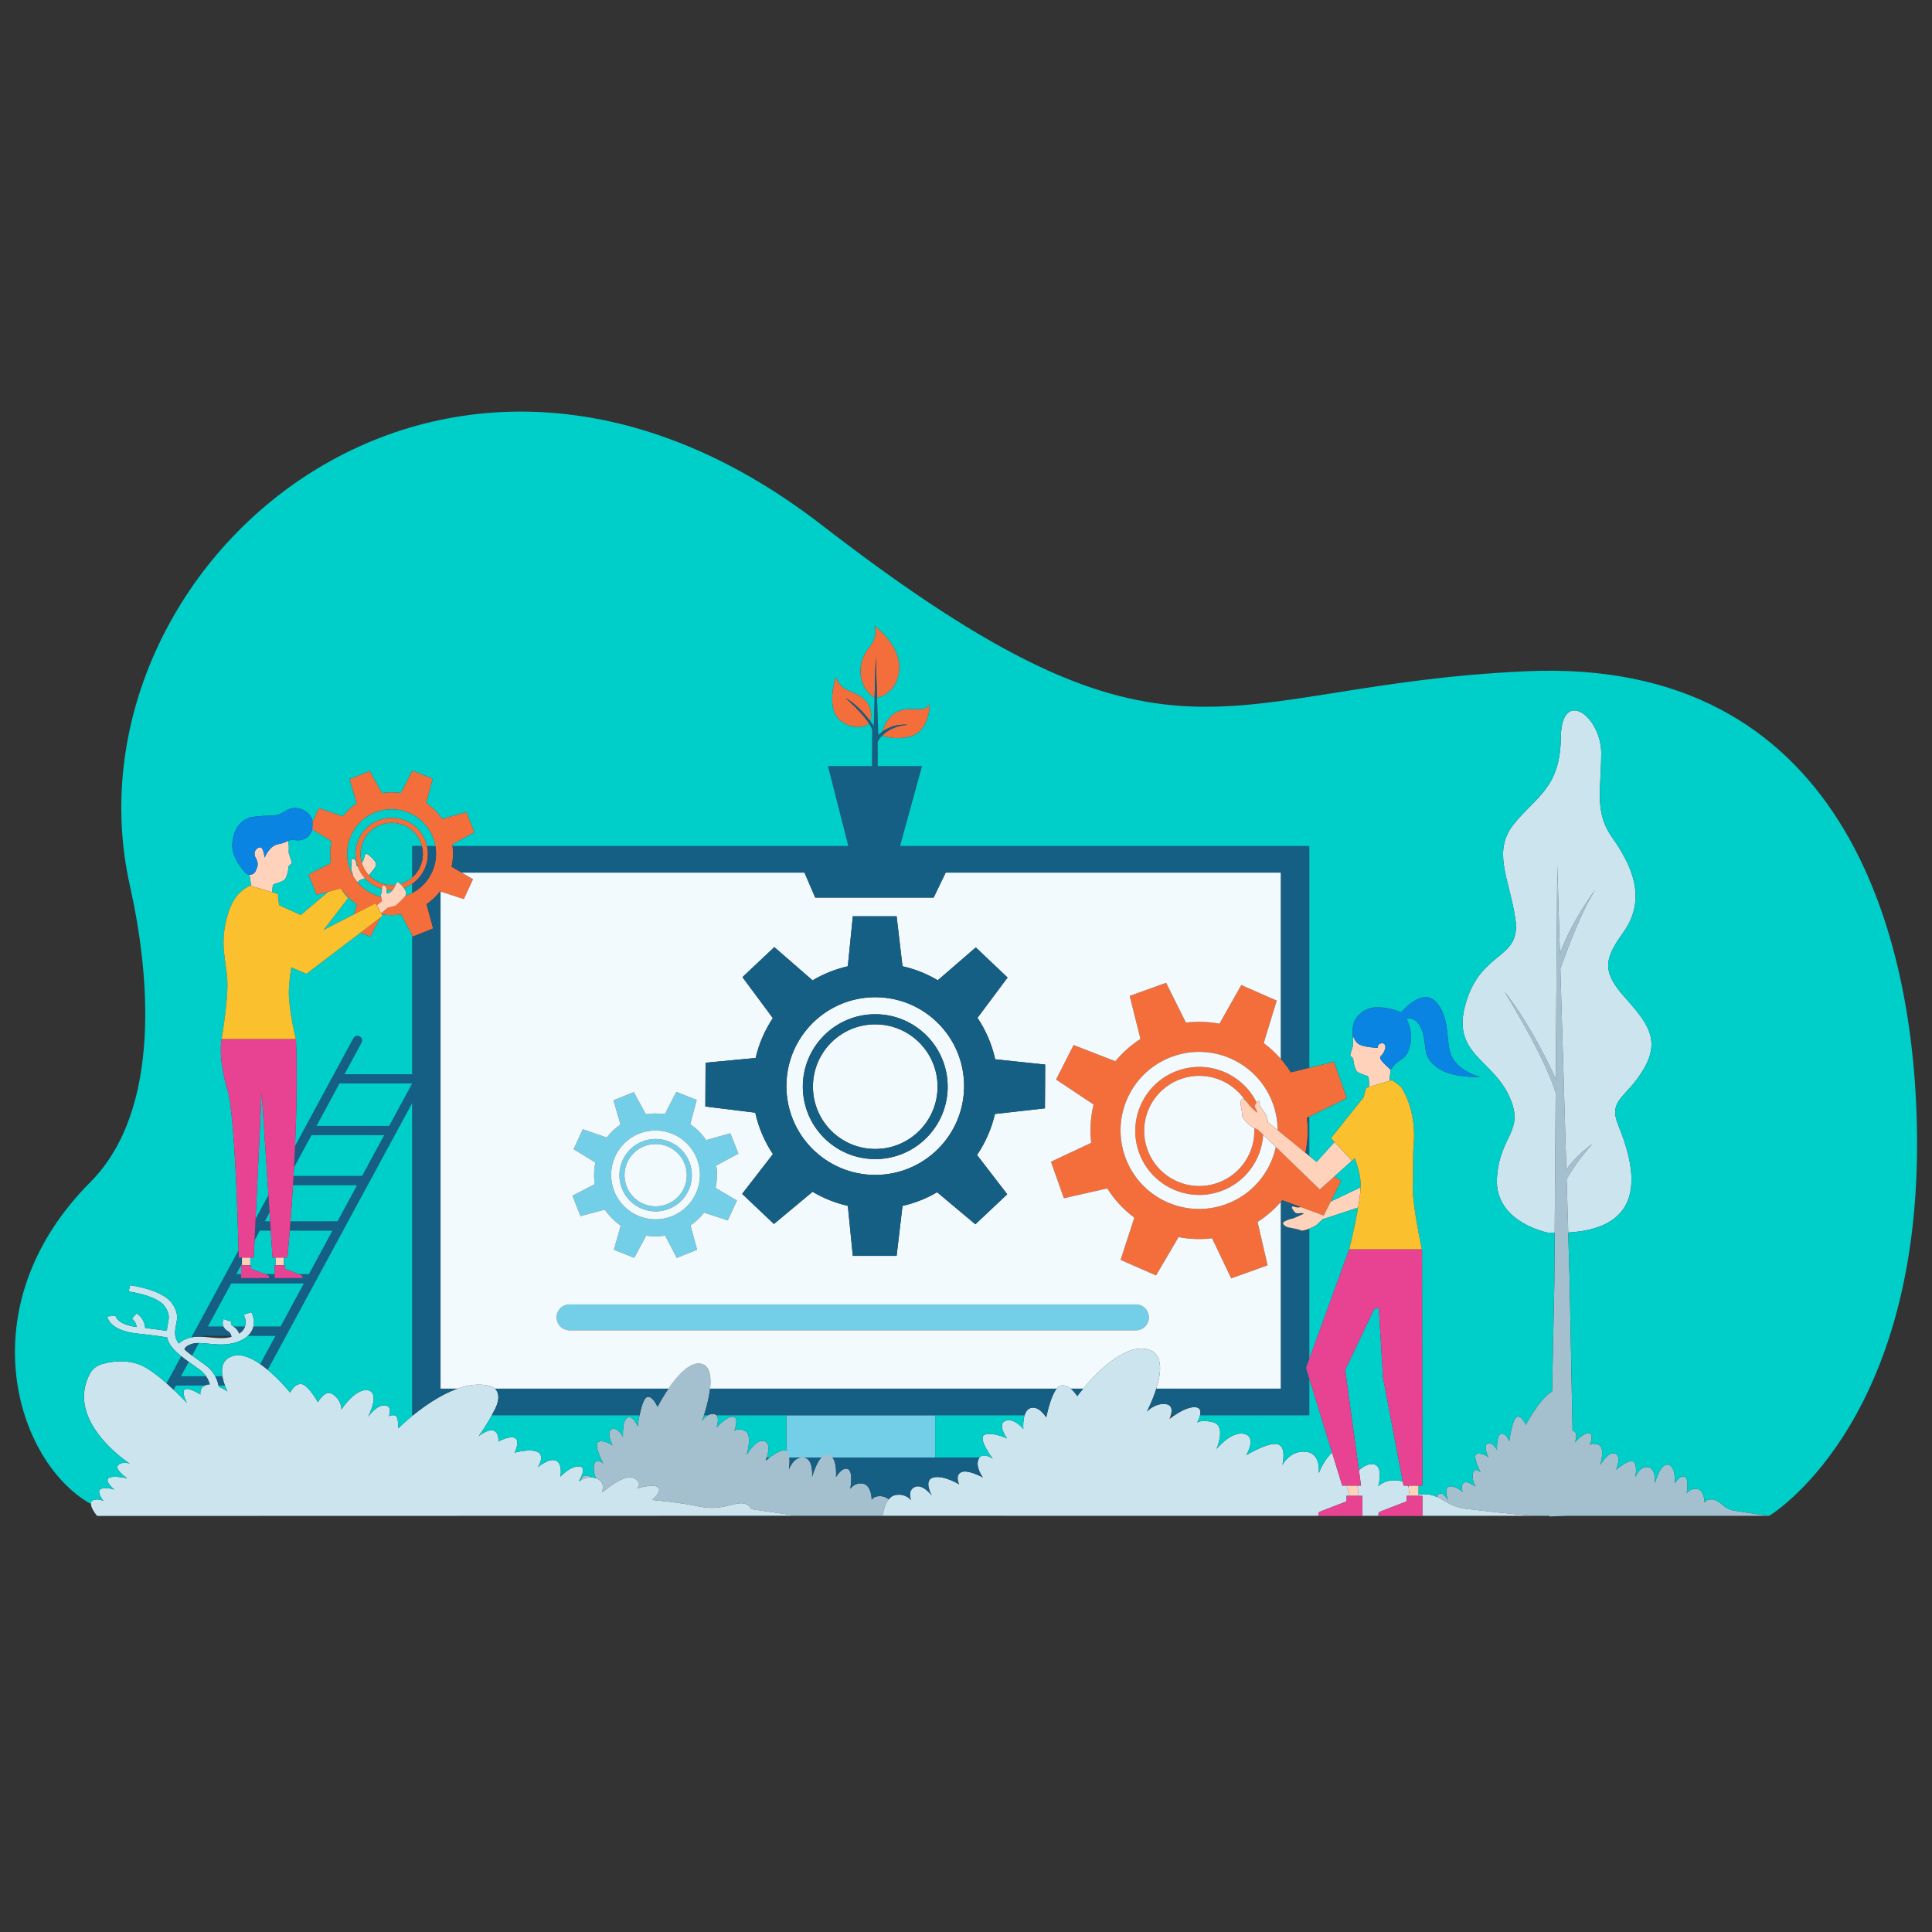 <?xml version="1.0" standalone="no"?>
<svg version="1.1" id="Layer_1" xmlns="http://www.w3.org/2000/svg" xmlns:xlink="http://www.w3.org/1999/xlink" x="0px" y="0px" viewBox="0 0 595.28 595.28" enable-background="new 0 0 595.28 595.28" xml:space="preserve">
<rect x="0" y="0" width="595.28" height="595.28" fill="#333333" stroke="none"/>
<path id="color_x5F_11" fill="#73CFE8" d="M242.268,436.064h45.872v13.017h-45.872V436.064z M176.386,368.417l6.88-3.55
	c-0.347-2.257-0.276-4.52,0.174-6.69l-6.698-4.111l2.83-6.123l7.377,2.554c1.175-1.537,2.595-2.903,4.231-4.037l-2.157-7.435
	l6.259-2.515l3.712,6.804c1.965-0.316,3.935-0.314,5.846-0.02l3.55-6.879l6.273,2.481l-1.986,7.49
	c1.898,1.297,3.57,2.949,4.912,4.906l7.446-2.117l2.481,6.273l-6.824,3.676c0.361,2.328,0.28,4.662-0.206,6.895l6.574,3.875
	l-2.83,6.123l-7.306-2.385c-1.163,1.498-2.56,2.832-4.165,3.941l2.027,7.481l-6.259,2.515l-3.587-6.861
	c-1.965,0.313-3.935,0.309-5.846,0.012l-3.676,6.823l-6.273-2.481l2.117-7.446c-1.896-1.299-3.566-2.954-4.905-4.913l-7.491,1.986
	L176.386,368.417z M189.281,367.112c2.818,7.014,10.789,10.416,17.804,7.598c7.014-2.818,10.416-10.789,7.598-17.804
	c-2.818-7.014-10.789-10.416-17.804-7.598C189.864,352.127,186.463,360.098,189.281,367.112z M191.662,366.254
	c-2.297-5.718,0.476-12.216,6.194-14.513c5.718-2.297,12.216,0.476,14.513,6.194c2.297,5.718-0.476,12.216-6.194,14.513
	C200.458,374.745,193.96,371.972,191.662,366.254z M193.108,365.674c1.977,4.92,7.567,7.306,12.487,5.329
	c4.92-1.977,7.306-7.567,5.329-12.487c-1.977-4.92-7.567-7.306-12.487-5.329C193.517,355.163,191.131,360.754,193.108,365.674z
	 M349.992,401.92H175.487c-2.199,0-3.982,1.783-3.982,3.982v0c0,2.199,1.783,3.982,3.982,3.982h174.504
	c2.199,0,3.982-1.783,3.982-3.982v0C353.974,403.703,352.191,401.92,349.992,401.92z"></path>
<path id="color_x5F_10" fill="#F36E3B" d="M143.711,250.199l-7.446,2.117c-1.341-1.957-3.014-3.61-4.912-4.906l1.986-7.49
	l-6.273-2.481l-3.55,6.879c-1.911-0.294-3.881-0.295-5.846,0.02l-3.712-6.804l-6.259,2.515l2.157,7.435
	c-1.636,1.134-3.056,2.501-4.231,4.037l-7.377-2.554l-2.83,6.123l6.698,4.111c-0.451,2.17-0.521,4.433-0.174,6.69l-6.88,3.55
	l2.481,6.273l7.491-1.986l0,0c1.339,1.959,3.009,3.614,4.905,4.913l-0.879,3.09l6.653-3.419l1.983,3.57l0.073-0.136
	c1.911,0.297,3.881,0.301,5.846-0.012l3.587,6.861l6.259-2.515l-2.027-7.481c1.605-1.11,3.002-2.443,4.165-3.941l7.306,2.385
	l2.83-6.123l-6.574-3.875c0.486-2.232,0.567-4.567,0.206-6.895l6.824-3.676L143.711,250.199z M125.76,275.733
	c-0.285,0.114-0.571,0.215-0.859,0.309c-0.389,0.564-2.729,2.889-3.115,3.034c-0.408,0.153-2.318,0.604-2.318,0.604l-2.037,1.685
	l-1.318-2.428l1.581-1.308c0,0-0.178-0.706-0.269-1.3c-4.144-1.011-7.757-3.935-9.468-8.195c-2.818-7.015,0.584-14.985,7.598-17.804
	c7.015-2.818,14.985,0.584,17.804,7.598C136.176,264.944,132.775,272.915,125.76,275.733z M111.074,287.372l6.21-4.724l-3.189,5.919
	L111.074,287.372z M131.045,258.958c2.297,5.718-0.476,12.216-6.194,14.513c-0.14,0.056-0.281,0.107-0.421,0.157
	c-0.322-0.444-0.723-0.917-1.089-1.282c0.312-0.09,0.622-0.197,0.93-0.32c4.92-1.977,7.306-7.567,5.329-12.487
	c-1.977-4.92-7.567-7.306-12.487-5.329c-4.92,1.977-7.306,7.567-5.329,12.487c1.662,4.136,5.877,6.469,10.1,5.937
	c-0.194,0.448-0.389,0.944-0.553,1.202c-0.089,0.14-0.215,0.289-0.355,0.438c-0.621,0.016-1.238-0.023-1.845-0.109
	c-0.019-0.401-0.1-0.825-0.391-1.048c-0.576-0.443-1.084-0.232-1.032,0.276c0.012,0.119,0.008,0.287-0.006,0.474
	c-3.229-0.901-6.018-3.238-7.364-6.588c-2.297-5.718,0.476-12.216,6.194-14.513C122.25,250.467,128.748,253.24,131.045,258.958z
	 M286.433,217.101c0,0,0.163,8.738-6.744,10.031c-4.099,0.767-7.055-0.183-7.862-0.491c1.333-1.355,3.747-2.999,7.772-3.308
	c0,0-3.92-0.635-7.74,2.11c0.476-1.669,1.711-4.777,4.524-6.13C280.563,217.302,284.181,219.955,286.433,217.101z M386.662,340.554
	c-0.178,0.509,0.307,1.113,0.496,1.563c0.189,0.45,0.099,0.706,0.099,0.706s-2.303-2.126-2.473-2.476
	c-0.12-0.246-0.692-0.943-1.213-1.404c-4.241-6.279-12.341-9.14-19.799-6.46c-8.82,3.17-13.401,12.89-10.231,21.711
	c3.17,8.821,12.89,13.401,21.71,10.231c7.217-2.594,11.592-9.572,11.21-16.855c0.601,0.304,1.223,0.595,1.223,0.595l1.519,1.469
	c-0.462,7.635-5.367,14.63-13.021,17.381c-10.251,3.684-21.549-1.639-25.233-11.891c-3.684-10.251,1.64-21.549,11.891-25.233
	c9.516-3.42,19.929,0.925,24.321,9.766C386.946,339.949,386.749,340.306,386.662,340.554z M268.204,222.279
	c-1.484-1.953-4.411-5.426-7.602-7.148c0,0,5.12,4.45,7.272,7.921c-0.823,0.501-4.296,2.257-8.598-0.744
	c-5.186-3.618-1.749-13.77-1.749-13.77s0.784,2.523,2.895,3.729C262.89,213.677,269.676,214.826,268.204,222.279z M411.122,362.51
	l2.126,1.362l-5.401,10.632l-12.75-4.691c-2.153,2.571-4.708,4.835-7.616,6.69l3.091,13.348l-11.222,4.033l-5.887-12.355
	c-3.492,0.424-6.972,0.288-10.328-0.361l-6.94,11.812l-10.919-4.794l4.227-13.015c-3.264-2.42-6.107-5.451-8.343-9l-13.364,3.018
	l-3.973-11.244l12.387-5.821c-0.465-4.01-0.193-8.003,0.745-11.807l-11.563-7.7l5.401-10.632l12.865,4.995
	c2.176-2.638,4.774-4.959,7.738-6.856l-3.324-13.276l11.222-4.033l6.113,12.262c3.492-0.429,6.972-0.297,10.329,0.347l6.721-11.921
	l10.919,4.794l-3.999,13.102c3.268,2.415,6.114,5.443,8.355,8.989l13.293-3.252l3.973,11.244l-12.295,6.047
	c0.428,3.644,0.248,7.274-0.488,10.762l-7.516-6.128l-1.041-0.849c-0.01-2.689-0.466-5.421-1.428-8.096
	c-4.52-12.576-18.378-19.107-30.954-14.587c-12.576,4.519-19.107,18.378-14.587,30.954s18.378,19.107,30.954,14.587
	c8.149-2.929,13.755-9.781,15.465-17.662l13.552,13.11L411.122,362.51z M270.241,215.034l-0.412-12.688l-0.356,12.611
	c-5.081-2.964-5.777-10.504-1.815-15.264c3.255-3.911,1.749-6.875,1.749-6.875s8.383,5.97,7.659,13.689
	C276.459,212.978,271.749,214.659,270.241,215.034z"></path>
<path id="color_x5F_9" fill="#A4BFCE" d="M179.705,454.802c0.655-0.436,1.733-0.056,2.642,0.429
	c-1.381-0.093-2.602,0.407-3.324,0.796C179.092,455.539,179.284,455.082,179.705,454.802z M271.373,460.987
	c-2.289-0.124-2.784,1.175-2.784,1.175s0-4.515-2.66-5.01c-2.66-0.495-3.959,1.608-3.959,1.608s1.052-5.381-0.742-6.124
	c-1.794-0.742-3.649,2.474-3.649,2.474s0.557-6.309-2.412-6.928c-2.969-0.619-4.948,6.928-4.948,6.928s0.557-5.691-2.598-6.062
	c-3.155-0.371-4.577,3.773-4.577,3.773s0.928-5.196-0.928-5.876c-1.856-0.68-6.185,3.093-6.185,3.093s2.165-5.196-0.433-6
	c-2.598-0.804-5.443,4.268-5.443,4.268s1.917-6.371-0.495-7.422c-2.412-1.052-3.34,0-3.34,0s1.732-4.144-0.371-4.33
	c-2.103-0.186-5.085,3.34-5.085,3.34s1.374-3.835-0.729-4.206c-2.103-0.371-3.711,2.103-3.711,2.103s5.938-15.958-0.124-17.567
	c-6.062-1.608-13.608,13.237-13.608,13.237s-1.546-3.649-3.278-2.969c-1.732,0.68-2.845,8.969-2.845,8.969s-1.361-3.402-3.093-2.66
	c-1.732,0.742-1.423,5.876-1.423,5.876s-1.794-3.216-3.526-2.289c-1.732,0.928,0.309,4.948,0.309,4.948s-2.845-1.917-4.392-1.051
	s1.546,6.68,1.546,6.68s-2.103-2.041-2.783,0.186c-0.461,1.509,0.1,3.327,0.51,4.345c0.125,0.044,0.25,0.086,0.376,0.143
	c2.883,1.302,1.281,4.069,1.601,4.069s6.833-5.859,9.715-4.313c2.883,1.546,0.961,3.255,0.961,3.255s5.231-1.709,6.512-0.325
	c1.281,1.383-1.922,3.824-1.922,3.824s8.434,0.732,14.199,1.953c5.765,1.221,8.541-0.163,12.064-0.814
	c3.523-0.651,4.377,1.709,4.377,1.709l14.092,2.034l-61.824,0.016h88.16c0,0,0.381-3.214,1.92-5.103
	C273.114,461.434,272.312,461.038,271.373,460.987z M537.236,465.913c-3.045-0.516-3.768-0.465-5.162-1.239
	c-1.394-0.774-2.633-2.581-4.542-2.684c-1.91-0.103-2.323,0.981-2.323,0.981s0-3.768-2.22-4.181
	c-2.219-0.413-3.303,1.342-3.303,1.342s0.877-4.491-0.619-5.11c-1.497-0.619-3.045,2.065-3.045,2.065s0.465-5.265-2.013-5.781
	c-2.478-0.516-4.129,5.781-4.129,5.781s0.465-4.749-2.168-5.059s-3.82,3.149-3.82,3.149s0.774-4.336-0.774-4.904
	c-1.549-0.568-5.162,2.581-5.162,2.581s1.807-4.336-0.361-5.007s-4.542,3.562-4.542,3.562s1.6-5.317-0.413-6.194
	c-2.013-0.878-2.787,0-2.787,0s1.445-3.458-0.31-3.613c-1.755-0.155-4.244,2.787-4.244,2.787s1.147-3.2-0.608-3.51
	c-0.054-0.01-0.107-0.01-0.16-0.015l-0.888-45.557l0.018-0.001l-0.956-32.071c1.712-2.87,4.423-6.96,7.862-10.653
	c0,0-4.49,2.852-7.947,7.803l-1.845-61.89c2.011-5.706,6.722-18.396,10.834-24.396c0,0-6.712,8.446-10.973,19.706l-0.814-27.297
	l-0.466,65.955c-0.687-1.547-7.24-16.084-15.837-26.985c0,0,12.598,20.219,15.807,31.26l-0.415,58.739l-0.694,33.23
	c-4.147,2.582-8.081,10.315-8.081,10.315s-1.29-3.045-2.736-2.478c-1.445,0.568-2.374,7.485-2.374,7.485s-1.136-2.839-2.581-2.22
	c-1.445,0.619-1.187,4.904-1.187,4.904s-1.497-2.684-2.942-1.91c-1.445,0.774,0.258,4.129,0.258,4.129s-2.374-1.6-3.665-0.878
	c-1.29,0.723,1.29,5.575,1.29,5.575s-1.755-1.703-2.323,0.155c-0.568,1.858,0.723,4.284,0.723,4.284s-2.477-1.961-3.562-1.239
	c-1.084,0.723-0.361,2.839-0.361,2.839s-2.529-2.22-4.233-1.6c-1.703,0.619-0.258,4.233-0.258,4.233s-1.497-2.839-2.787-2.013
	c-0.354,0.226-0.557,0.562-0.67,0.929c1.869,0.821,3.44,2.049,5.131,2.709c2.609,1.018,3.961,0.951,9.661,1.629
	c5.7,0.679,14.781,1.494,14.781,1.494h5.114l-0.004,0.193l5.421-0.193h62.303C545.133,467.049,540.281,466.429,537.236,465.913z"></path>
<path id="color_x5F_8" fill="#F3FAFE" d="M193.108,365.674c-1.977-4.92,0.409-10.511,5.329-12.487
	c4.92-1.977,10.511,0.409,12.487,5.329c1.977,4.92-0.409,10.511-5.329,12.487C200.675,372.98,195.084,370.593,193.108,365.674z
	 M189.281,367.112c-2.818-7.014,0.584-14.985,7.598-17.804c7.015-2.818,14.985,0.583,17.804,7.598
	c2.818,7.015-0.584,14.985-7.598,17.804C200.07,377.528,192.099,374.127,189.281,367.112z M191.662,366.254
	c2.297,5.718,8.795,8.491,14.513,6.194c5.718-2.297,8.491-8.795,6.194-14.513c-2.297-5.718-8.795-8.491-14.513-6.194
	C192.138,354.039,189.365,360.536,191.662,366.254z M291.383,268.853h103.293v57.449c-1.597-1.832-3.373-3.475-5.3-4.9l3.999-13.102
	l-10.919-4.794l-6.721,11.921c-3.357-0.644-6.837-0.775-10.329-0.347l-6.113-12.262l-11.222,4.033l3.324,13.276
	c-2.964,1.897-5.562,4.217-7.738,6.856l-12.865-4.995l-5.401,10.632l11.563,7.7c-0.938,3.804-1.21,7.797-0.745,11.807l-12.387,5.821
	l3.973,11.244l13.364-3.018c2.237,3.549,5.079,6.581,8.343,9l-4.227,13.015l10.919,4.794l6.94-11.812
	c3.356,0.649,6.836,0.785,10.328,0.361l5.887,12.355l11.222-4.033l-3.091-13.348c2.723-1.737,5.132-3.836,7.195-6.206v57.576
	h-38.392c1.596-5.083,2.295-11.213-3.105-12.22c-7.215-1.345-15.772,7.793-19.437,12.22h-3.815
	c-0.881-0.725-1.974-1.266-3.122-0.949c-0.438,0.121-0.851,0.464-1.235,0.949H218.784c0.409-3.597,0.027-6.955-2.585-7.648
	c-3.501-0.929-7.494,3.63-10.246,7.648h-53.404c-0.316-0.326-0.585-0.469-0.585-0.469c-3.429-1.318-7.272-0.86-11.016,0.469h-5.214
	V274.699l7.174,2.342l2.83-6.123l-3.503-2.065h105.628l3.319,7.709h36.491L291.383,268.853z M183.266,364.868l-6.88,3.55
	l2.481,6.273l7.491-1.986c1.339,1.959,3.009,3.614,4.905,4.913l-2.117,7.446l6.273,2.481l3.676-6.823
	c1.911,0.297,3.881,0.3,5.846-0.012l3.587,6.861l6.259-2.515l-2.027-7.481c1.605-1.11,3.002-2.443,4.165-3.941l7.306,2.385
	l2.83-6.123l-6.574-3.875c0.486-2.232,0.567-4.567,0.206-6.895l6.824-3.676l-2.481-6.273l-7.446,2.117
	c-1.341-1.957-3.014-3.61-4.912-4.906l1.986-7.49l-6.273-2.481l-3.55,6.879c-1.911-0.294-3.881-0.295-5.846,0.02l-3.712-6.804
	l-6.259,2.515l2.157,7.435c-1.636,1.134-3.056,2.501-4.231,4.037l-7.377-2.554l-2.83,6.123l6.698,4.111
	C182.99,360.347,182.92,362.61,183.266,364.868z M175.487,401.92c-2.199,0-3.982,1.783-3.982,3.982v0
	c0,2.199,1.783,3.982,3.982,3.982h174.504c2.199,0,3.982-1.783,3.982-3.982v0c0-2.199-1.783-3.982-3.982-3.982H175.487z
	 M300.659,291.912l-11.717,10.12c-3.328-1.97-6.983-3.442-10.865-4.321l-1.817-15.395h-13.491l-1.541,15.407
	c-3.882,0.885-7.536,2.362-10.862,4.338l-11.787-10.241l-9.818,9.253l9.365,12.623c-2.454,3.691-4.272,7.838-5.311,12.286
	l-15.416,1.458l-0.073,13.491l15.384,1.9c1.023,4.634,2.89,8.95,5.439,12.775l-9.481,12.24l9.791,9.282l11.909-9.921
	c3.325,1.975,6.978,3.451,10.859,4.336l1.541,15.407h13.491l1.817-15.395c3.806-0.862,7.393-2.296,10.669-4.209l11.781,9.873
	l9.818-9.253l-9.311-12.094c2.566-3.781,4.457-8.053,5.523-12.642l15.405-1.733l0.073-13.492l-15.398-1.624
	c-1.03-4.632-2.902-8.946-5.457-12.768l9.271-12.42L300.659,291.912z M250.478,334.817c0,10.604,8.596,19.201,19.201,19.201
	c10.604,0,19.201-8.596,19.201-19.201c0-10.604-8.596-19.201-19.201-19.201C259.074,315.616,250.478,324.213,250.478,334.817z
	 M382.974,338.534c0.164,0.055,0.376,0.212,0.598,0.408c-4.242-6.279-12.341-9.139-19.799-6.459
	c-8.82,3.17-13.401,12.89-10.231,21.711c3.17,8.821,12.89,13.401,21.71,10.231c7.217-2.594,11.592-9.572,11.21-16.855
	c-0.321-0.163-0.636-0.329-0.846-0.457c-0.604-0.367-2.959-2.607-2.875-3.4c0.083-0.793-0.436-2.949-0.508-3.54
	C382.161,339.583,382.424,338.349,382.974,338.534z M387.812,339.169c0.331,0.095,0.106,0.734,0.408,1.534
	c0.301,0.799,1.26,1.688,1.828,2.719c0.568,1.031,0.636,2.366,0.636,2.366l2.973,2.426c-0.01-2.689-0.466-5.421-1.428-8.096
	c-4.52-12.576-18.378-19.107-30.954-14.587c-12.576,4.519-19.107,18.378-14.587,30.954s18.378,19.107,30.954,14.587
	c8.149-2.929,13.755-9.781,15.465-17.662l-3.902-3.775c-0.462,7.635-5.367,14.63-13.021,17.381
	c-10.251,3.684-21.549-1.639-25.233-11.891c-3.684-10.251,1.64-21.549,11.891-25.233c9.516-3.42,19.929,0.925,24.322,9.766
	C387.392,339.353,387.642,339.121,387.812,339.169z M269.679,307.258c15.119,0,27.376,12.256,27.376,27.376
	c0,15.119-12.256,27.376-27.376,27.376c-15.119,0-27.376-12.256-27.376-27.376C242.303,319.515,254.56,307.258,269.679,307.258z
	 M269.679,312.502c-12.324,0-22.316,9.991-22.316,22.316c0,12.325,9.991,22.315,22.316,22.315c12.325,0,22.316-9.991,22.316-22.315
	C291.994,322.493,282.003,312.502,269.679,312.502z"></path>
<path id="color_x5F_7" fill="#CBE4EE" d="M506.587,329.145c-5.421,9.457-11.349,9.386-7.878,17.806
	c9.994,24.237-0.225,31.909-15.514,32.802l-0.492-16.517c1.712-2.87,4.423-6.96,7.862-10.653c0,0-4.49,2.853-7.947,7.803
	l-1.845-61.89c2.011-5.706,6.722-18.396,10.834-24.396c0,0-6.712,8.446-10.973,19.706l-0.814-27.297l-0.466,65.955
	c-0.687-1.547-7.24-16.084-15.837-26.985c0,0,12.598,20.219,15.807,31.26l-0.305,43.101c-0.718-0.01-1.441-0.028-2.172-0.061
	c0,0-16.386-3.171-15.618-16.718s9.003-14.341,3.592-25.665c-5.411-11.324-17.984-12.878-13.045-28.827
	c4.94-15.949,17.066-12.876,15.112-25.575c-1.955-12.699-7.25-20.772-0.293-29.282c6.957-8.51,14.128-11.019,14.326-26.548
	c0.198-15.529,12.538-6.456,12.448,5.064c-0.09,11.52-2.109,18.101,3.427,25.915s10.987,18.436,3.459,29.015
	c-5.484,7.706-7.016,11.671-0.23,19.44C506.811,314.365,512.008,319.688,506.587,329.145z M227.124,463.29
	c-3.523,0.651-6.299,2.034-12.064,0.814c-5.765-1.221-14.199-1.953-14.199-1.953s3.203-2.441,1.922-3.824
	c-1.281-1.383-6.512,0.325-6.512,0.325s1.922-1.709-0.961-3.255c-2.883-1.546-9.395,4.313-9.715,4.313
	c-0.32,0,1.281-2.767-1.601-4.069c-2.883-1.302-5.658,0.814-5.658,0.814s2.883-4.638,0-4.638c-2.883,0-5.658,3.174-5.658,3.174
	s0.747-4.069-1.388-4.964c-2.135-0.895-5.552,2.034-5.552,2.034s2.242-3.418,0-4.638c-2.242-1.221-7.153,0.163-7.153,0.163
	s1.815-3.825,0-4.557c-1.815-0.732-5.032,1.139-5.032,1.139s0.334-2.604-1.374-3.336c-1.708-0.732-4.697,1.679-4.697,1.679
	s2.669-3.551,5.125-8.514c2.455-4.964-0.641-6.591-0.641-6.591c-12.064-4.638-29.253,12.694-29.253,12.694s0.107-3.499-0.854-3.906
	c-0.961-0.407-2.028,0.163-2.028,0.163s1.281-3.173-1.281-3.336c-2.562-0.163-5.125,3.499-5.125,3.499s3.843-7.324,0-8.137
	c-3.843-0.814-8.221,5.859-8.221,5.859c0-2.685-2.562-5.289-4.164-5.045c-1.601,0.244-3.096,2.848-3.096,2.848
	s-3.096-5.615-5.231-5.615c-2.135,0-3.31,2.685-3.31,2.685s-10.356-13.02-17.295-11.392c-6.939,1.628-2.029,10.985-2.029,10.985
	s-1.205-0.819-2.68-1.448c-0.292-1.812-1.213-4.501-4.006-6.575c-0.704-0.523-1.443-1.045-2.188-1.571
	c-1.55-1.095-3.122-2.206-4.405-3.354c0.09-0.377,0.532-1.185,2.611-1.758c1.262-0.347,2.903-0.184,4.804,0.006
	c2.977,0.296,6.682,0.665,10.195-1.083c4.848-2.413,4.109-6.683,3.041-8.604l-2.36,0.762c0.087,0.156,1.959,3.63-1.403,5.816
	c-0.266-0.765-0.799-1.629-1.87-2.253c-0.95-0.554-0.626-1.315-0.552-1.462l-1.187-0.367l-1.181-0.379
	c-0.428,0.775-0.695,2.559,1.363,3.758c0.755,0.44,1.004,1.197,1.084,1.72c-2.227,0.606-4.544,0.378-6.8,0.154
	c-2.138-0.214-4.159-0.415-6.006,0.094c-1.763,0.485-2.81,1.154-3.431,1.811c-0.671-0.88-1.101-1.785-1.153-2.723
	c-0.069-1.271,0.128-2.251,0.318-3.199c0.37-1.842,0.72-3.583-1.209-6.406c-2.929-4.287-12.576-5.585-12.985-5.638l-0.431,1.925
	c0.088,0.011,8.802,1.189,11.144,4.615c1.542,2.257,1.294,3.495,0.949,5.209c-0.137,0.681-0.28,1.434-0.334,2.305
	c-1.281-0.207-3.409-0.514-6.668-0.885c-0.304-3.186-2.422-4.35-2.674-4.477l-1.436,1.617c0.054,0.03,1.175,0.681,1.5,2.562
	c-6.015-0.768-6.524-3.355-6.542-3.468l-2.549,0.192c0.021,0.178,0.618,4.363,9.213,5.273c5.152,0.545,7.981,0.981,9.243,1.2
	c0.656,3.3,4.367,5.925,7.969,8.468c0.729,0.515,1.453,1.026,2.141,1.537c1.81,1.344,2.649,3.064,3.036,4.468
	c-0.342-0.007-0.669,0.028-0.968,0.121c-2.349,0.732-1.922,3.011-1.922,3.011s-3.63-2.36-4.804-1.546
	c-1.174,0.814,0.641,4.15,0.641,4.15s-9.502-10.253-15.16-12.043c-5.658-1.79-10.676,0-10.676,0
	c-2.242,0.325-3.723,2.441-3.723,2.441c-8.741,14.973,11.944,28.277,11.944,28.277s-2.295-0.814-3.576,0.488
	c-1.281,1.302,2.776,4.028,2.776,4.028s-4.591-1.017-5.765,0c-1.174,1.017,1.815,3.499,1.815,3.499c-1.068-0.366-3.47-0.854-4.431,0
	c-0.961,0.854,1.068,3.499,1.068,3.499c-2.135-1.058-3.63,0-3.63,0c-0.961,1.627,1.72,4.613,1.72,4.613l215.647-0.056l-14.092-2.034
	C231.501,464.999,230.647,462.639,227.124,463.29z M413.563,457.738l-3.119-10.15c-2.567,2.177-4.129,6.357-4.129,6.357
	s0.869-6.246-4.058-6.654c-4.927-0.407-7.149,4.141-7.149,4.141s1.449-5.703-1.449-6.45c-2.898-0.747-9.661,3.395-9.661,3.395
	s3.381-5.703-0.676-6.586c-4.058-0.883-8.502,4.685-8.502,4.685s2.995-6.993-0.773-8.147c-3.768-1.154-5.217,0-5.217,0
	s2.705-4.549-0.58-4.753c-3.285-0.204-7.943,3.666-7.943,3.666s2.146-4.209-1.139-4.617c-3.285-0.407-5.797,2.308-5.797,2.308
	s9.275-17.517-0.193-19.282c-9.468-1.765-21.254,14.529-21.254,14.529s-2.415-4.006-5.12-3.259
	c-2.705,0.747-4.444,9.845-4.444,9.845s-2.125-3.734-4.83-2.919c-2.705,0.815-2.222,6.45-2.222,6.45s-2.802-3.53-5.507-2.512
	c-2.705,1.018,0.483,5.432,0.483,5.432s-4.444-2.105-6.859-1.154c-2.415,0.951,2.415,7.333,2.415,7.333s-3.285-2.241-4.347,0.204
	c-1.063,2.444,1.353,5.635,1.353,5.635s-4.637-2.58-6.666-1.63s-0.676,3.734-0.676,3.734s-4.734-2.919-7.922-2.105
	c-3.188,0.815-0.483,5.567-0.483,5.567s-2.802-3.734-5.217-2.648c-2.415,1.086-1.159,4.074-1.159,4.074s-1.739-2.24-4.927-1.562
	c-3.188,0.679-3.864,6.382-3.864,6.382h134.309c-0.03-0.183-0.132-1.001,0.371-1.235c0.566-0.263,8.295-3.197,8.295-3.197v-1.72
	h0.445h0.504l-0.927-3.16H413.563z M433.683,457.738h-1.22l-0.218-1.148c-0.403-0.193-0.863-0.335-1.392-0.404
	c-4.154-0.543-6.183,1.765-6.183,1.765s1.642-5.907-1.159-6.722c-1.847-0.537-3.73,0.812-4.803,1.795l0.648,4.714h-1.082l0.322,3.16
	h1.165v6.151h4.972c-0.03-0.183-0.131-1.001,0.371-1.235c0.566-0.263,8.295-3.197,8.295-3.197v-1.72h0.445h0.504l-0.337-2.699
	C433.913,458.041,433.803,457.887,433.683,457.738z M447.856,463.926c-2.608-1.018-4.927-3.395-8.502-3.53
	c-0.936-0.036-1.676,0.037-2.265,0.162v0.34h1.165v6.151h34.043c0,0-9.081-0.815-14.781-1.494
	C451.817,464.876,450.465,464.944,447.856,463.926z"></path>
<path id="color_x5F_6" fill="#155E84" d="M55.732,424.051l2.407-4.446c-0.792-0.569-1.568-1.146-2.298-1.737l-4.521,8.349
	c0.763,0.671,1.493,1.34,2.168,1.977l0.701-1.295h8.937c0.164-0.084,0.341-0.163,0.545-0.227c0.299-0.093,0.625-0.129,0.968-0.121
	c-0.214-0.776-0.574-1.647-1.151-2.499H55.732z M73.687,410.898c0.998-0.649,1.533-1.411,1.792-2.167h-3.529
	C72.928,409.347,73.432,410.167,73.687,410.898z M66.323,424.051c0.543,1.016,0.845,2.007,1.011,2.848h1.964
	c-0.297-0.803-0.601-1.802-0.771-2.848H66.323z M83.43,379.163l-0.187-2.848H81.58l1.483-2.738l-0.35-5.334l-3.962,7.317
	l-0.315,6.563l1.603-2.96H83.43z M61.282,413.802c-0.689-0.003-1.319,0.047-1.873,0.199c-0.95,0.262-1.555,0.572-1.944,0.869
	l-0.54,0.996c0.692,0.609,1.461,1.208,2.264,1.8L61.282,413.802z M129.965,260.661h-2.971v9.688
	C129.703,267.988,130.917,264.239,129.965,260.661z M134.139,260.661h-2.564c1.014,4.467-0.833,9.102-4.581,11.662v2.841
	C132.322,272.39,135.167,266.469,134.139,260.661z M135.733,427.873h5.214c-5.216,1.851-10.239,5.393-13.689,8.191h-0.264v-96.229
	l-44.52,82.218c-0.738-0.616-1.506-1.208-2.29-1.752l4.723-8.721h-8.517c0.947-0.883,1.466-1.87,1.696-2.848h8.363l7.206-13.308
	H71.234l-7.206,13.308h4.808c0.238,0.514,0.676,1.028,1.425,1.465c0.605,0.353,0.882,0.907,1.011,1.382h-8.786l-0.163,0.302
	c-1.16-0.067-2.276-0.044-3.338,0.183l14.532-26.837c0.037,1.423,0.054,2.239,0.054,2.239h0.985v1.823l-1.78,3.287H74.3v1.219h8.591
	c0,0,0.129-0.643-0.231-0.81c-0.093-0.043-0.492-0.201-1.03-0.409h3.003v1.219h8.591c0,0,0.129-0.643-0.231-0.81
	c-0.093-0.043-0.492-0.201-1.03-0.409h3.148c0.028,0,0.054,0.007,0.082,0.008l7.267-13.421H89.284
	c0.073-0.891,0.148-1.841,0.226-2.848h14.492l6.031-11.137H90.283c0.057-0.931,0.114-1.88,0.17-2.848h21.121l6.806-12.568H95.959
	l-5.357,9.893c0.114-2.128,0.221-4.323,0.318-6.568l17.967-33.18c0.375-0.692,1.239-0.947,1.93-0.574
	c0.691,0.375,0.948,1.239,0.574,1.93l-5.266,9.724h20.87v-42.794l0.209,0.399l6.259-2.515l-2.027-7.481
	c1.605-1.11,3.002-2.443,4.165-3.941l0.132,0.043V427.873z M126.995,333.854v-0.018h-22.412l-7.082,13.079h22.422L126.995,333.854z
	 M221.571,467.049v0.04h87.266v-0.04H271.93H221.571z M247.363,334.817c0-12.325,9.991-22.316,22.316-22.316
	c12.325,0,22.316,9.991,22.316,22.316c0,12.325-9.991,22.315-22.316,22.315C257.354,357.133,247.363,347.142,247.363,334.817z
	 M250.478,334.817c0,10.604,8.596,19.201,19.201,19.201c10.604,0,19.201-8.596,19.201-19.201c0-10.604-8.596-19.201-19.201-19.201
	C259.074,315.616,250.478,324.213,250.478,334.817z M232.815,325.983c1.04-4.448,2.857-8.595,5.311-12.286l-9.365-12.623
	l9.818-9.253l11.787,10.241c3.326-1.976,6.98-3.453,10.862-4.338l1.541-15.407h13.491l1.817,15.395
	c3.882,0.879,7.537,2.351,10.865,4.321l11.717-10.12l9.791,9.282l-9.271,12.42c2.555,3.821,4.427,8.135,5.457,12.768l15.398,1.624
	l-0.073,13.492l-15.405,1.733c-1.066,4.589-2.956,8.862-5.523,12.642l9.311,12.094l-9.818,9.253l-11.781-9.873
	c-3.275,1.913-6.863,3.346-10.669,4.209l-1.817,15.395h-13.491l-1.541-15.407c-3.88-0.885-7.534-2.361-10.859-4.336l-11.909,9.921
	l-9.791-9.282l9.481-12.24c-2.55-3.825-4.416-8.141-5.439-12.775l-15.384-1.9l0.073-13.491L232.815,325.983z M242.303,334.634
	c0,15.119,12.257,27.376,27.376,27.376c15.119,0,27.376-12.256,27.376-27.376c0-15.119-12.256-27.376-27.376-27.376
	C254.56,307.258,242.303,319.515,242.303,334.634z M399.903,372.04c0.279,0.006,0.59-0.045,0.921-0.121l2.591,0.953l-8.318-3.06
	c-0.137,0.164-0.28,0.322-0.421,0.484v57.576h-38.392c-1.202,3.828-2.912,7.062-2.912,7.062s2.512-2.716,5.797-2.308
	c2.149,0.266,1.973,2.16,1.595,3.437h1.141c1.651-1.12,4.27-2.616,6.345-2.487c1.659,0.103,1.789,1.313,1.513,2.487h33.652v-57.503
	c-1.08,0.43-2.228,0.76-2.655,0.535c-0.802-0.424-3.296-0.788-3.95-0.962c-0.654-0.174-1.844-0.975-1.416-1.476
	c0.428-0.501,2.237-1.112,2.679-1.143c0.442-0.031,3.66-1.561,3.66-1.561s-0.232-0.203-0.787-0.194
	c-0.555,0.009-1.398,0.265-1.86-0.138c-0.462-0.403-1.215-1.489-0.974-1.799C398.353,371.511,398.932,372.02,399.903,372.04z
	 M331.925,430.182c0,0,0.673-0.928,1.817-2.31h-3.815C331.122,428.857,331.925,430.182,331.925,430.182z M402.213,355.191
	l1.201,0.979v-12.092l-0.713,0.351C403.129,348.073,402.949,351.703,402.213,355.191z M152.605,433.995
	c-0.358,0.723-0.719,1.412-1.077,2.069h45.532c0-0.001,0-0.002,0.001-0.003c0.031-0.147,0.062-0.296,0.095-0.446
	c0.001-0.003,0.001-0.006,0.002-0.008c0.03-0.139,0.062-0.279,0.094-0.419c0.01-0.041,0.02-0.083,0.029-0.124
	c0.024-0.104,0.049-0.207,0.074-0.31c0.012-0.049,0.024-0.098,0.037-0.147c0.024-0.096,0.048-0.192,0.073-0.287
	c0.013-0.052,0.027-0.103,0.041-0.155c0.025-0.093,0.049-0.185,0.075-0.276c0.014-0.052,0.029-0.103,0.043-0.155
	c0.026-0.09,0.052-0.18,0.078-0.268c0.015-0.05,0.03-0.101,0.045-0.151c0.029-0.093,0.058-0.185,0.087-0.276
	c0.013-0.042,0.027-0.084,0.04-0.125c0.037-0.112,0.075-0.221,0.113-0.328c0.007-0.019,0.013-0.039,0.02-0.057
	c0.045-0.124,0.091-0.245,0.138-0.361c0.013-0.032,0.026-0.062,0.039-0.093c0.034-0.082,0.068-0.164,0.103-0.241
	c0.018-0.04,0.036-0.077,0.054-0.116c0.031-0.066,0.062-0.131,0.093-0.193c0.02-0.039,0.04-0.076,0.061-0.113
	c0.03-0.056,0.061-0.11,0.092-0.162c0.021-0.036,0.043-0.071,0.065-0.105c0.031-0.048,0.062-0.094,0.093-0.138
	c0.022-0.031,0.044-0.061,0.066-0.089c0.033-0.042,0.066-0.08,0.099-0.117c0.021-0.023,0.043-0.048,0.064-0.069
	c0.037-0.036,0.074-0.067,0.112-0.097c0.019-0.015,0.037-0.032,0.056-0.045c0.057-0.039,0.114-0.072,0.172-0.095
	c1.732-0.68,3.278,2.969,3.278,2.969s0.006-0.012,0.017-0.033c0.008-0.015,0.02-0.038,0.034-0.066
	c0.005-0.009,0.008-0.015,0.013-0.025c0.018-0.035,0.041-0.078,0.068-0.129c0.003-0.006,0.006-0.011,0.009-0.018
	c0.389-0.737,1.584-2.928,3.221-5.319h-53.404C153.306,428.654,154.337,430.494,152.605,433.995z M277.316,260.661l6.754-24.605
	h-13.639v-7.538c0,0,2.111-4.644,9.166-5.186c0,0-4.824-0.784-8.986,3.136l-0.784-24.122l-0.603,21.348c0,0-4.041-6.091-8.624-8.563
	c0,0,7.357,6.392,8.141,9.83l-0.053,11.096h-13.567l6.272,24.605H139.436c0.274,2.157,0.177,4.313-0.273,6.381l3.071,1.81h105.628
	l3.319,7.709h36.491l3.712-7.709h103.293v57.449c1.11,1.273,2.136,2.635,3.055,4.089l5.684-1.391v-68.338H277.316z M243.263,450.713
	c-0.004,0.093-0.009,0.185-0.014,0.275c-0.001,0.016-0.002,0.033-0.003,0.049c-0.005,0.085-0.011,0.168-0.017,0.25
	c-0.001,0.01-0.002,0.02-0.002,0.03c-0.015,0.188-0.032,0.366-0.049,0.528c0,0.003-0.001,0.006-0.001,0.01
	c-0.008,0.074-0.016,0.145-0.024,0.213c-0.002,0.013-0.003,0.025-0.005,0.037c-0.008,0.062-0.015,0.122-0.022,0.177
	c-0.001,0.007-0.002,0.014-0.003,0.02c-0.017,0.124-0.032,0.23-0.045,0.313c-0.002,0.01-0.003,0.018-0.004,0.028
	c-0.004,0.028-0.008,0.053-0.012,0.074c-0.002,0.012-0.003,0.021-0.005,0.031c-0.003,0.017-0.005,0.03-0.007,0.041
	c-0.001,0.007-0.002,0.011-0.003,0.016c-0.002,0.011-0.003,0.018-0.003,0.018s0.019-0.053,0.049-0.13
	c0.002-0.005,0.003-0.008,0.005-0.014c0.017-0.044,0.04-0.098,0.066-0.16c0.001-0.002,0.001-0.003,0.002-0.005
	c0.027-0.064,0.059-0.135,0.095-0.214c0.435-0.951,1.546-2.892,3.426-3.217h-3.465c0,0,0,0.001,0,0.001
	c0.011,0.104,0.021,0.209,0.028,0.315c0.001,0.009,0.001,0.017,0.002,0.026c0.006,0.093,0.011,0.186,0.015,0.28
	c0.001,0.02,0.001,0.041,0.002,0.061c0.003,0.087,0.005,0.173,0.006,0.26c0,0.017,0,0.033,0.001,0.05
	c0.001,0.21-0.003,0.418-0.011,0.621C243.263,450.701,243.263,450.707,243.263,450.713z M236.27,449.081
	c-0.001,0.002-0.001,0.004-0.002,0.005c-0.18,0.57-0.338,0.952-0.338,0.952s0.487-0.423,1.199-0.957c0,0,0.001,0,0.001-0.001H236.27
	z M250.228,455.075c0.002-0.007,0.002-0.008,0.005-0.017c0.017-0.061,0.049-0.177,0.097-0.337c0.001-0.002,0.001-0.004,0.002-0.006
	c0.319-1.077,1.304-4.091,2.74-5.633h-5.269c2.948,0.568,2.416,6.03,2.416,6.03S250.223,455.096,250.228,455.075z M301.817,449.081
	h-45.304c0,0,0,0,0,0c0.086,0.115,0.165,0.238,0.238,0.367c0.004,0.008,0.009,0.016,0.014,0.024
	c0.072,0.128,0.137,0.263,0.198,0.402c0.005,0.012,0.01,0.023,0.015,0.035c0.12,0.284,0.22,0.587,0.3,0.901
	c0.003,0.011,0.006,0.022,0.009,0.033c0.04,0.159,0.076,0.319,0.107,0.48c0,0.001,0,0.002,0,0.003
	c0.064,0.329,0.111,0.662,0.145,0.987c0.001,0.01,0.002,0.019,0.003,0.029c0.033,0.319,0.053,0.628,0.065,0.919
	c0,0.008,0.001,0.015,0.001,0.023c0.006,0.144,0.009,0.282,0.011,0.415c0,0.007,0,0.013,0,0.02c0.003,0.263,0.001,0.5-0.005,0.701
	c0,0.012-0.001,0.023-0.001,0.034c-0.003,0.096-0.006,0.184-0.009,0.261c0,0.004,0,0.006-0.001,0.01
	c-0.004,0.076-0.007,0.141-0.01,0.196c0,0.005-0.001,0.01-0.001,0.015c-0.003,0.052-0.006,0.092-0.008,0.121
	c-0.001,0.01-0.001,0.012-0.001,0.019c-0.002,0.02-0.003,0.034-0.003,0.034s1.856-3.216,3.649-2.474
	c1.794,0.742,0.742,6.124,0.742,6.124s1.299-2.103,3.959-1.608c2.66,0.495,2.66,5.01,2.66,5.01s0.495-1.299,2.784-1.175
	c0.352,0.019,0.685,0.087,1.002,0.191c0.529,0.173,1.015,0.448,1.475,0.768c0.511-0.628,1.15-1.11,1.945-1.279
	c3.188-0.679,4.927,1.562,4.927,1.562s-1.256-2.987,1.159-4.074c2.415-1.086,5.217,2.648,5.217,2.648s-2.705-4.753,0.483-5.567
	c3.188-0.815,7.922,2.105,7.922,2.105s-1.353-2.784,0.676-3.734c2.029-0.951,6.666,1.629,6.666,1.629s-2.415-3.191-1.353-5.635
	C301.584,449.39,301.696,449.226,301.817,449.081z M218.784,427.873c-0.019,0.165-0.04,0.331-0.062,0.496
	c-0.007,0.05-0.013,0.101-0.02,0.151c-0.074,0.54-0.164,1.08-0.265,1.616c-0.003,0.015-0.006,0.031-0.009,0.046
	c-0.032,0.17-0.066,0.338-0.1,0.506c-0.009,0.043-0.018,0.086-0.027,0.13c-0.105,0.507-0.217,1.003-0.334,1.486
	c-0.011,0.046-0.022,0.092-0.033,0.138c-0.036,0.146-0.072,0.291-0.108,0.434c-0.014,0.055-0.028,0.108-0.042,0.162
	c-0.116,0.447-0.232,0.875-0.348,1.28c-0.015,0.052-0.03,0.104-0.044,0.155c-0.035,0.123-0.07,0.244-0.105,0.362
	c-0.011,0.038-0.022,0.074-0.033,0.111c-0.121,0.408-0.237,0.783-0.344,1.118c0,0,0,0,0,0.001h1.244
	c0.262-0.147,0.546-0.265,0.847-0.337c0.032-0.008,0.065-0.013,0.098-0.02c0.113-0.023,0.229-0.037,0.347-0.045
	c0.042-0.003,0.083-0.007,0.125-0.007c0.152-0.002,0.307,0.005,0.465,0.033c0.11,0.019,0.207,0.052,0.297,0.091
	c0.033,0.013,0.066,0.027,0.096,0.042c0.064,0.034,0.124,0.071,0.179,0.114c0.051,0.039,0.098,0.082,0.141,0.128h94.947
	c0.321-1.033,0.878-1.927,1.836-2.215c1.945-0.586,3.586,1.177,4.357,2.215h0.621c0.379-1.727,1.476-6.189,3.061-8.191
	L218.784,427.873C218.784,427.873,218.784,427.873,218.784,427.873z M305.304,449.081c0.328,0.173,0.536,0.315,0.536,0.315
	s-0.088-0.116-0.231-0.315H305.304z"></path>
<path id="color_x5F_5" fill="#FFD2BB" d="M437.09,457.738v3.16h-2.741l-0.394-3.16H437.09z M416.539,357.644l-5.342-5.787
	l-5.534,6.146l-10.966-8.941l-4.014-3.275c0,0-0.068-1.335-0.636-2.366c-0.568-1.03-1.526-1.919-1.828-2.719
	c-0.302-0.799-0.076-1.439-0.408-1.534c-0.331-0.095-0.972,0.876-1.149,1.385c-0.178,0.509,0.307,1.113,0.496,1.563
	c0.189,0.45,0.099,0.706,0.099,0.706s-2.303-2.126-2.473-2.476c-0.17-0.351-1.261-1.628-1.811-1.813
	c-0.549-0.185-0.813,1.049-0.741,1.639c0.072,0.591,0.592,2.746,0.508,3.54c-0.083,0.793,2.272,3.033,2.875,3.4
	c0.604,0.367,2.069,1.052,2.069,1.052l18.973,18.354L416.539,357.644z M407.847,374.504l-7.023-2.584
	c-0.33,0.075-0.642,0.126-0.921,0.121c-0.971-0.02-1.55-0.529-1.791-0.219c-0.241,0.31,0.513,1.396,0.974,1.799
	c0.462,0.403,1.305,0.147,1.86,0.138c0.555-0.009,0.787,0.194,0.787,0.194s-3.218,1.53-3.66,1.561
	c-0.442,0.031-2.251,0.642-2.679,1.143c-0.428,0.501,0.762,1.302,1.416,1.476c0.654,0.174,3.148,0.538,3.95,0.962
	c0.802,0.424,4.162-1.113,4.805-1.594c0.643-0.481,2.013-1.881,2.013-1.881l0.06-0.026l0.006,0.052l10.828-3.582
	c0.403-2.344,0.702-4.57,0.765-6.25l-9.204,4.387L407.847,374.504z M425.237,325.861c0.215-0.807,0.753-0.646,1.399-2.24
	c0.646-1.594-0.161-2.442-1.237-2.119c-1.076,0.323-0.832,1.345-0.832,1.345s-5.033-0.108-6.324-1.453
	c-1.103-1.149-1.242-2.006-1.26-2.233c-0.008,0.069-0.019,0.134-0.026,0.204l-0.039,0.468c-0.045,0.689-0.048,1.425,0.013,2.226
	c0,0-0.88,2.596-0.908,3.081c-0.02,0.344,0.876,0.746,0.908,1.038s0.308,3.632,1.589,4.28c1.782,0.902,2.465,0.843,2.983,1.2
	c0.343,0.236,0.331,2.067,0.284,3.285l6.362-1.921c0.044-0.814,0.147-2.194,0.368-3.412l-0.001,0.002
	C428.516,329.611,425.021,326.668,425.237,325.861z M414.928,457.738l0.927,3.16h2.741l-0.323-3.16H414.928z M84.888,389.86h2.548
	h0.017v-2.394h-2.565V389.86z M88.811,259.08c-0.742,0.316-1.634,0.775-3.1,1.023c-2.698,0.457-4.151,4.026-4.151,4.192
	c0,0.166-0.291-2.733-1.121-3.152c-0.83-0.418-2.823,1.09-1.66,3.158c1.162,2.069,0.416,2.911,0.001,4.032
	c-0.257,0.693-1.076,1.264-1.961,1.183c0.275,1.036,0.43,2.383,0.516,3.445l6.588,1.966c-0.007-1.074,0.052-2.187,0.317-2.369
	c0.534-0.367,1.236-0.306,3.069-1.234c1.317-0.667,1.601-4.103,1.634-4.403c0.033-0.3,0.955-0.713,0.934-1.067
	c-0.029-0.499-0.934-3.169-0.934-3.169C89.046,261.327,88.991,260.132,88.811,259.08z M74.556,389.86h2.548h0.017v-2.394h-2.565
	V389.86z M122.406,271.739c-0.319,0.185-0.755,1.595-1.075,2.097c-0.321,0.501-1.085,1.133-1.435,1.344
	c-0.351,0.211-0.677,0.166-0.751-0.114c-0.074-0.28,0.172-1.507-0.404-1.95c-0.576-0.443-1.084-0.232-1.032,0.276
	c0.053,0.508-0.176,1.852-0.309,2.198c-0.133,0.347,0.295,2.04,0.295,2.04l-1.581,1.308l1.318,2.428l2.037-1.685
	c0,0,1.911-0.451,2.318-0.604c0.407-0.153,3-2.743,3.164-3.115c0.165-0.372,0.413-0.866-0.21-1.874
	C124.118,273.08,122.725,271.554,122.406,271.739z M110.206,266.921c-0.156,0.011-0.286-0.05-0.344-0.199
	c-0.106-0.27-0.005-1.517-0.628-1.89c-0.623-0.373-1.104-0.104-0.993,0.394c0.111,0.499,0.041,1.86-0.052,2.219
	c-0.092,0.36,0.53,1.992,0.53,1.992l-0.1,0.104c0.447,0.828,0.97,1.594,1.557,2.294l0.543-0.567c0,0,1.03-0.374,1.713-0.646
	c-0.868-0.955-1.584-2.077-2.093-3.344C110.291,267.159,110.249,267.04,110.206,266.921z M112.714,263.039
	c-0.296,0.221-0.564,1.672-0.825,2.207c-0.091,0.188-0.236,0.397-0.398,0.602c0.085,0.284,0.179,0.568,0.292,0.848
	c0.455,1.133,1.108,2.123,1.894,2.965c0.81-0.936,1.97-2.45,2.055-2.725c0.12-0.389,0.309-0.908-0.427-1.837
	C114.571,264.172,113.01,262.818,112.714,263.039z"></path>
<path id="color_x5F_4" fill="#00CEC9" d="M218.153,436.064c0.104-0.058,0.214-0.108,0.324-0.156
	c-1.287,0.565-2.154,1.884-2.154,1.884s0.247-0.665,0.586-1.728H218.153z M118.38,349.762H95.959l-5.357,9.893
	c0.004-0.075,0.008-0.153,0.012-0.228c-0.053,0.993-0.107,1.976-0.162,2.937c0.001-0.012,0.001-0.022,0.002-0.034h21.121
	L118.38,349.762z M126.995,333.854v-0.018h-22.412l-7.082,13.079h22.422L126.995,333.854z M89.448,377.104
	c0.021-0.262,0.041-0.518,0.062-0.788h14.492l6.031-11.137H90.283c0.001-0.019,0.002-0.038,0.003-0.057
	C90.009,369.645,89.714,373.709,89.448,377.104z M119.144,275.066c0.074,0.28,0.4,0.325,0.751,0.114
	c0.253-0.152,0.717-0.524,1.078-0.907c-0.62,0.016-1.236-0.023-1.843-0.109C119.149,274.557,119.108,274.927,119.144,275.066z
	 M69.298,426.899h-1.964c-0.012-0.06-0.03-0.126-0.043-0.187c0.04,0.187,0.08,0.374,0.108,0.547c1.475,0.629,2.68,1.448,2.68,1.448
	S69.697,427.98,69.298,426.899C69.298,426.898,69.298,426.899,69.298,426.899z M117.113,254.209
	c-4.639,1.864-7.021,6.941-5.621,11.639c0.162-0.204,0.307-0.414,0.398-0.602c0.26-0.535,0.529-1.986,0.825-2.207
	c0.296-0.221,1.856,1.133,2.592,2.061c0.736,0.928,0.547,1.448,0.427,1.837c-0.085,0.274-1.238,1.78-2.048,2.716
	c2.083,2.227,5.132,3.367,8.199,2.981c-0.001,0.002-0.001,0.003-0.002,0.005c0.184-0.426,0.368-0.81,0.524-0.9
	c0.15-0.087,0.537,0.208,0.968,0.643c-0.011-0.011-0.022-0.025-0.033-0.036c0.312-0.09,0.622-0.197,0.93-0.32
	c1.026-0.412,1.935-0.989,2.724-1.677v-9.688h2.971c-0.1-0.377-0.216-0.752-0.365-1.123
	C127.623,254.619,122.032,252.233,117.113,254.209z M115.714,278.311l-6.653,3.419l0.879-3.09c-1.896-1.299-3.566-2.954-4.905-4.913
	l0,0c0,0,1.087,1.885,2.24,2.969l-7.593,9.854L115.714,278.311z M117.159,282.743l0.124-0.094l0,0L117.159,282.743z
	 M117.283,282.649l-3.189,5.919l-3.021-1.195l-16.673,12.684l-4.647-2.001c-0.384,2.443-0.711,5.021-0.753,7.257
	c-0.109,5.94,2.173,14.832,2.173,14.832h0.012c0.421,10.847,0.18,22.758-0.293,33.511c0.008-0.191,0.018-0.376,0.026-0.567
	l17.967-33.18c0.375-0.692,1.239-0.947,1.93-0.574c0.691,0.375,0.948,1.239,0.574,1.93l-5.266,9.724h20.87v-42.794l0.209,0.399
	l-3.587-6.861c-1.965,0.313-3.935,0.309-5.846,0.012l-0.074,0.136l-1.983-3.57l2.16,3.888L117.283,282.649z M419.249,364.969
	c-0.052-2.865-0.941-5.756-1.814-8.115l-0.896,0.79l-9.88,8.875l4.463-4.009l2.126,1.362l-3.215,6.329l9.204-4.387
	c-0.014,0.387-0.044,0.809-0.082,1.249C419.222,366.283,419.26,365.569,419.249,364.969z M419.133,367.3
	c0.007-0.08,0.014-0.158,0.021-0.236C419.147,367.141,419.141,367.22,419.133,367.3z M418.982,368.69
	c0.061-0.484,0.11-0.945,0.151-1.39C419.091,367.745,419.043,368.204,418.982,368.69z M88.943,266.921
	c-0.033,0.3-0.317,3.736-1.634,4.403c-1.833,0.928-2.535,0.867-3.069,1.234c-0.265,0.182-0.324,1.296-0.317,2.369l1.79,0.534
	c0,0-0.218,1.146,0.359,3.486l6.6,3l8.5-7.197l-3.63,0.962l-2.481-6.273l6.88-3.55c-0.347-2.257-0.276-4.52,0.174-6.69l-5.942-3.647
	c-0.964,3.477-4.234,3.556-5.565,3.249c-0.656-0.151-1.176,0.016-1.798,0.28c0.18,1.051,0.235,2.245,0.132,3.602
	c0,0,0.905,2.67,0.934,3.169C89.898,266.208,88.976,266.621,88.943,266.921z M84.907,411.579h-8.517
	c0.022-0.02,0.037-0.042,0.058-0.062c-0.533,0.51-1.197,0.988-2.04,1.407c-3.513,1.748-7.218,1.379-10.195,1.083
	c-1.072-0.107-2.05-0.194-2.936-0.197l-2.088,3.856c0.659,0.486,1.337,0.968,2.014,1.447c0.745,0.526,1.485,1.049,2.188,1.571
	c1.391,1.033,2.317,2.219,2.933,3.373c-0.001-0.002-0.001-0.003-0.002-0.005h2.204c0,0,0,0.001,0,0.001
	c-0.423-2.605,0.005-5.493,3.579-6.331c2.468-0.579,5.367,0.698,8.08,2.58c0,0-0.001-0.001-0.001-0.001L84.907,411.579z
	 M197.059,436.064h-45.532c-2.099,3.85-4.047,6.446-4.047,6.446s2.989-2.411,4.697-1.679c1.708,0.732,1.374,3.336,1.374,3.336
	s3.217-1.872,5.032-1.139c1.815,0.732,0,4.557,0,4.557s4.911-1.383,7.153-0.163c2.242,1.221,0,4.638,0,4.638
	s3.416-2.929,5.552-2.034c2.135,0.895,1.388,4.964,1.388,4.964s2.776-3.174,5.658-3.174c2.883,0,0,4.638,0,4.638
	s0.256-0.194,0.689-0.427c0.069-0.488,0.261-0.945,0.682-1.225c0.655-0.436,1.733-0.056,2.642,0.429
	c0.412,0.028,0.838,0.114,1.27,0.266c-0.41-1.017-0.971-2.836-0.51-4.345c0.68-2.227,2.783-0.186,2.783-0.186
	s-3.093-5.814-1.546-6.68c1.546-0.866,4.392,1.052,4.392,1.052s-2.041-4.021-0.309-4.948c1.732-0.928,3.526,2.289,3.526,2.289
	s-0.309-5.134,1.423-5.876c1.732-0.742,3.093,2.66,3.093,2.66s0.212-1.577,0.595-3.412c-0.001,0.004-0.002,0.008-0.002,0.011
	C197.059,436.062,197.059,436.063,197.059,436.064z M126.995,436.064v-96.229l-44.52,82.218c3.887,3.243,6.927,7.061,6.927,7.061
	s1.174-2.685,3.31-2.685c2.135,0,5.231,5.615,5.231,5.615s1.495-2.604,3.096-2.848c1.601-0.244,4.164,2.36,4.164,5.045
	c0,0,4.377-6.673,8.221-5.859c3.843,0.814,0,8.137,0,8.137s2.562-3.662,5.125-3.499c2.562,0.163,1.281,3.336,1.281,3.336
	s1.068-0.57,2.028-0.163c0.961,0.407,0.854,3.906,0.854,3.906s1.801-1.813,4.637-4.106c-0.029,0.023-0.062,0.048-0.09,0.071H126.995
	z M403.415,436.064h-33.652c0.001-0.003,0.001-0.006,0.002-0.009c-0.27,1.154-0.935,2.274-0.935,2.274s1.449-1.154,5.217,0
	c3.768,1.154,0.773,8.147,0.773,8.147s4.444-5.567,8.502-4.685c4.057,0.883,0.676,6.586,0.676,6.586s6.763-4.141,9.661-3.395
	c2.898,0.747,1.449,6.45,1.449,6.45s2.222-4.549,7.149-4.141c4.927,0.407,4.058,6.654,4.058,6.654s1.562-4.18,4.129-6.357
	l-7.029-22.87V436.064z M424.829,402.79l-1.49,0.662l-8.882,18.665l4.898,35.62l-0.648-4.714c1.073-0.983,2.956-2.332,4.803-1.795
	c2.802,0.815,1.159,6.721,1.159,6.721s2.029-2.308,6.183-1.765c0.529,0.069,0.989,0.211,1.392,0.404l0.218,1.148l-6.329-33.272
	L424.829,402.79z M315.694,436.064h-27.553v13.017h13.676c0.93-1.121,2.623-0.457,3.487,0h0.305
	c0.004,0.005,0.005,0.007,0.009,0.012c-0.916-1.272-4.294-6.203-2.193-7.03c2.415-0.951,6.859,1.154,6.859,1.154
	s-3.188-4.413-0.483-5.432c2.705-1.018,5.507,2.512,5.507,2.512s-0.202-2.415,0.416-4.313
	C315.715,436.013,315.702,436.037,315.694,436.064z M220.747,436.064c1.006,1.053,0.016,3.831,0.016,3.831s2.982-3.526,5.085-3.34
	c2.103,0.186,0.371,4.33,0.371,4.33s0.928-1.051,3.34,0c2.412,1.052,0.495,7.423,0.495,7.423s2.845-5.072,5.443-4.268
	c1.916,0.593,1.242,3.57,0.756,5.094c0.005-0.017,0.01-0.03,0.015-0.047c0.001-0.002,0.001-0.004,0.002-0.005h0.859
	c1.421-1.067,3.75-2.588,4.986-2.135c0.056,0.021,0.102,0.057,0.153,0.086v-10.968L220.747,436.064L220.747,436.064z
	 M124.834,276.127c0.019-0.025,0.053-0.064,0.068-0.084c0.287-0.094,0.574-0.194,0.859-0.309c0.425-0.171,0.836-0.362,1.234-0.57
	v-2.84c0.028-0.019,0.051-0.044,0.08-0.064c-0.681,0.475-1.419,0.888-2.223,1.211c-0.14,0.056-0.281,0.107-0.421,0.157
	c-0.009-0.012-0.02-0.025-0.029-0.038c0.126,0.172,0.244,0.341,0.341,0.497c0.623,1.008,0.375,1.501,0.21,1.874
	C124.937,275.994,124.883,276.062,124.834,276.127z M110.191,271.82c1.892,2.252,4.434,3.826,7.234,4.51
	c0.001,0.006,0.002,0.012,0.003,0.018c-0.051-0.332-0.077-0.633-0.029-0.758c0.118-0.306,0.308-1.385,0.316-1.985
	c-0.001,0.08-0.006,0.167-0.012,0.26c-2.012-0.561-3.852-1.681-5.279-3.255c0.003,0.003,0.006,0.007,0.009,0.011
	c-0.682,0.272-1.713,0.646-1.713,0.646L110.191,271.82z M64.028,408.731h4.808c0.006,0.013,0.016,0.025,0.022,0.038
	c-0.44-0.912-0.237-1.831,0.039-2.331l1.181,0.379l1.187,0.367c-0.074,0.147-0.398,0.908,0.552,1.462
	c0.127,0.074,0.223,0.161,0.335,0.241c-0.071-0.05-0.126-0.107-0.203-0.155h3.525c0.614-1.789-0.323-3.539-0.384-3.649l2.36-0.762
	c0.579,1.042,1.054,2.776,0.599,4.53c0.01-0.04,0.028-0.079,0.037-0.118h8.363l7.206-13.308H71.234L64.028,408.731z M68.858,408.769
	c0.063,0.131,0.14,0.262,0.232,0.392C68.998,409.031,68.922,408.9,68.858,408.769z M72.776,392.576h1.525v-2.716h2.803h0.283v1.093
	c0,0,2.717,1.032,4.258,1.629c-0.005-0.002-0.009-0.004-0.015-0.006h3.003v-2.716h2.804h0.283v1.093c0,0,2.717,1.032,4.258,1.629
	c-0.005-0.002-0.009-0.004-0.015-0.006h3.148c0.028,0,0.054,0.007,0.082,0.008l7.267-13.421H89.284
	c0.017-0.211,0.035-0.437,0.053-0.654c-0.447,5.549-0.789,8.957-0.789,8.957h-1.094v2.394h-0.017h-2.548v-2.394h-0.913l-0.61-9.288
	l0.065,0.985h-3.391l-1.603,2.96l0.315-6.563l3.962-7.317l0.132,2.01l-2.218-33.765l-2.448,50.977h-1.058v2.394h-0.017h-2.548
	v-0.571L72.776,392.576z M61.604,422.082c-0.689-0.511-1.413-1.022-2.141-1.537c-0.441-0.312-0.884-0.624-1.323-0.94l-2.407,4.446
	h7.755C63.021,423.361,62.414,422.684,61.604,422.082z M64.436,425.915c-0.203-0.568-0.499-1.167-0.886-1.759
	C63.938,424.749,64.23,425.347,64.436,425.915z M63.487,424.051c0.024,0.035,0.04,0.071,0.063,0.106
	c-0.023-0.035-0.038-0.071-0.062-0.106H63.487z M133.358,257.93c-2.818-7.014-10.789-10.416-17.804-7.598
	c-7.014,2.818-10.416,10.789-7.598,17.804c0.196,0.487,0.423,0.951,0.666,1.402l0.096-0.1c0,0-0.622-1.632-0.53-1.992
	c0.092-0.36,0.163-1.721,0.052-2.219c-0.111-0.498,0.37-0.766,0.993-0.394c0.624,0.373,0.522,1.62,0.628,1.89
	c0.059,0.149,0.188,0.21,0.344,0.199c0.043,0.119,0.085,0.237,0.132,0.355c-2.297-5.718,0.476-12.215,6.194-14.512
	c5.718-2.297,12.216,0.476,14.513,6.194c0.244,0.608,0.419,1.225,0.551,1.845c-0.01-0.047-0.01-0.094-0.021-0.141h2.562
	C133.975,259.744,133.719,258.829,133.358,257.93z M83.243,376.316l-0.18-2.738l-1.483,2.738H83.243z M54.19,426.899l-0.701,1.295
	c-0.025-0.023-0.053-0.048-0.078-0.072c2.431,2.286,4.175,4.165,4.175,4.165s-1.815-3.336-0.641-4.15
	c1.174-0.814,4.804,1.546,4.804,1.546s-0.427-2.278,1.922-3.011c-0.204,0.064-0.38,0.142-0.545,0.227H54.19z M590.678,352.492
	c0,87.471-45.545,114.557-45.545,114.557s-4.852-0.619-7.897-1.135c-3.046-0.516-3.768-0.465-5.162-1.239
	c-1.394-0.774-2.632-2.581-4.542-2.684c-1.91-0.103-2.323,0.981-2.323,0.981s0-3.768-2.22-4.181
	c-2.219-0.413-3.303,1.342-3.303,1.342s0.877-4.491-0.619-5.11c-1.497-0.619-3.045,2.065-3.045,2.065s0.465-5.265-2.013-5.781
	c-2.478-0.516-4.129,5.781-4.129,5.781s0.465-4.749-2.168-5.058c-2.632-0.31-3.82,3.149-3.82,3.149s0.774-4.336-0.774-4.904
	c-1.549-0.568-5.162,2.581-5.162,2.581s1.807-4.336-0.361-5.007c-2.168-0.671-4.542,3.562-4.542,3.562s1.6-5.317-0.413-6.194
	c-2.013-0.877-2.787,0-2.787,0s1.445-3.458-0.31-3.613c-1.755-0.155-4.244,2.787-4.244,2.787s1.147-3.2-0.608-3.51
	c-0.054-0.01-0.107-0.01-0.16-0.015l-0.888-45.557l0.018-0.001l-0.956-32.071l0.492,16.517c15.289-0.894,25.509-8.565,15.514-32.802
	c-3.472-8.42,2.456-8.349,7.878-17.806c5.421-9.457,0.224-14.779-6.562-22.549c-6.786-7.77-5.254-11.734,0.23-19.44
	c7.528-10.579,2.077-21.2-3.459-29.015c-5.536-7.814-3.517-14.396-3.427-25.915c0.09-11.52-12.251-20.594-12.448-5.064
	c-0.198,15.529-7.369,18.038-14.326,26.548c-6.957,8.51-1.662,16.583,0.293,29.282c1.955,12.699-10.172,9.626-15.112,25.575
	c-4.939,15.949,7.634,17.503,13.045,28.827c5.411,11.324-2.823,12.118-3.592,25.665c-0.769,13.547,15.617,16.718,15.617,16.718
	c0.731,0.033,1.454,0.051,2.172,0.061l-0.111,15.638l-0.694,33.23c-4.147,2.582-8.081,10.315-8.081,10.315s-1.29-3.045-2.736-2.478
	c-1.445,0.568-2.374,7.485-2.374,7.485s-1.136-2.839-2.581-2.22c-1.445,0.619-1.187,4.904-1.187,4.904s-1.497-2.684-2.942-1.91
	c-1.445,0.774,0.258,4.129,0.258,4.129s-2.374-1.6-3.665-0.877c-1.29,0.723,1.29,5.575,1.29,5.575s-1.755-1.703-2.323,0.155
	c-0.568,1.858,0.723,4.284,0.723,4.284s-2.478-1.961-3.561-1.239c-1.084,0.723-0.361,2.839-0.361,2.839s-2.529-2.22-4.233-1.6
	c-1.703,0.619-0.258,4.233-0.258,4.233s-1.497-2.839-2.787-2.013c-0.354,0.226-0.557,0.562-0.67,0.929
	c0.021,0.009,0.041,0.022,0.062,0.031c-1.031-0.46-2.149-0.803-3.433-0.852c-0.936-0.035-1.676,0.037-2.265,0.162v-2.82h1.165
	l-0.103-72.822h-0.058c0,0-3.101-14.344-2.799-19.77c0.177-3.187-0.086-7.765,0.306-12.88c0.826-10.771-3.946-17.386-3.946-17.386
	c-1.463-1.308-2.827-2.063-2.827-2.063l-7.911,2.389c0,0-0.32,1.185-0.775,2.933l-10.034,12.538l1.089,1.18l-5.534,6.146
	l-2.248-1.833v-12.092l11.582-5.696l-3.973-11.244L403.415,329v-68.338H277.316l6.754-24.605h-13.639v-7.538
	c0,0,0.393-0.857,1.396-1.877c0.809,0.308,3.764,1.257,7.861,0.49c6.908-1.292,6.744-10.031,6.744-10.031
	c-2.251,2.855-5.87,0.201-10.051,2.211c-2.813,1.352-4.048,4.461-4.524,6.13c0.054-0.039,0.109-0.071,0.163-0.108
	c-0.473,0.328-0.945,0.698-1.409,1.135l-0.372-11.434c1.508-0.375,6.218-2.056,6.824-8.527c0.724-7.719-7.659-13.689-7.659-13.689
	s1.507,2.963-1.749,6.875c-3.962,4.76-3.266,12.3,1.815,15.264l-0.247,8.738c0,0-0.38-0.571-1.032-1.429
	c0.003,0.004,0.007,0.009,0.01,0.013c1.473-7.453-5.314-8.602-7.783-10.013c-2.111-1.206-2.895-3.729-2.895-3.729
	s-3.437,10.151,1.749,13.77c4.294,2.996,7.762,1.252,8.593,0.747c0.425,0.687,0.745,1.339,0.875,1.906l-0.053,11.096h-13.567
	l6.272,24.605H139.436c0.022,0.169,0.026,0.338,0.043,0.507c-0.034-0.341-0.057-0.681-0.11-1.021l6.824-3.676l-2.481-6.273
	l-7.446,2.117c-1.341-1.957-3.014-3.61-4.912-4.906l1.986-7.49l-6.273-2.481l-3.55,6.879c-1.911-0.294-3.881-0.295-5.846,0.02
	l-3.712-6.804l-6.259,2.515l2.157,7.435c-1.636,1.134-3.056,2.501-4.231,4.037l-7.377-2.554l-1.92,4.154
	c-0.66-3.454-5.213-5.372-8.321-3.284c-3.542,2.38-4.815,0.941-10.405,1.937c-5.59,0.996-6.794,8.163-5.631,11.277
	c1.162,3.113,1.993,3.689,3.252,5.449c0.492,0.687,1.077,0.975,1.634,1.014c-0.013-0.001-0.025,0.004-0.039,0.003
	c0.275,1.036,0.43,2.383,0.516,3.445l-0.227-0.068c0,0-4.446,1.369-6.611,7.938c-3.204,9.72-0.72,14.832-0.436,21.658
	c0.243,5.836-1.783,17.655-1.783,17.655h0.012c0,0-1.271,5.4,1.861,15.876c2.151,7.194,3.136,40.289,3.366,49.206l-14.532,26.837
	c0.283-0.061,0.571-0.105,0.861-0.138c-0.443,0.05-0.881,0.122-1.306,0.239c-1.763,0.485-2.81,1.154-3.431,1.81
	c-0.671-0.88-1.101-1.785-1.153-2.723c-0.069-1.271,0.128-2.251,0.318-3.199c0.37-1.842,0.72-3.583-1.209-6.406
	c-2.929-4.287-12.576-5.585-12.985-5.638l-0.431,1.925c0.088,0.011,8.802,1.189,11.144,4.615c1.542,2.257,1.294,3.495,0.949,5.209
	c-0.137,0.681-0.28,1.434-0.334,2.305c-1.281-0.207-3.409-0.514-6.668-0.885c-0.304-3.186-2.422-4.35-2.674-4.477l-1.436,1.617
	c0.054,0.03,1.175,0.68,1.5,2.562c-6.015-0.768-6.524-3.355-6.542-3.468l-2.549,0.192c0.021,0.178,0.618,4.363,9.213,5.273
	c5.152,0.545,7.981,0.981,9.243,1.2c0.431,2.166,2.18,4.04,4.348,5.792l-4.521,8.349c0.112,0.098,0.217,0.195,0.328,0.294
	c-2.991-2.662-6.536-5.417-9.222-6.267c-5.658-1.79-10.676,0-10.676,0c-2.242,0.325-3.723,2.441-3.723,2.441
	c-8.741,14.973,11.944,28.277,11.944,28.277s-2.295-0.814-3.577,0.488c-1.281,1.302,2.776,4.028,2.776,4.028s-4.591-1.017-5.765,0
	c-1.174,1.017,1.815,3.499,1.815,3.499c-1.068-0.366-3.47-0.854-4.431,0c-0.961,0.854,1.068,3.499,1.068,3.499
	c-2.135-1.058-3.63,0-3.63,0c-0.165,0.28-0.217,0.602-0.199,0.941c-23.25-12.986-38.221-60.988-0.241-99.128
	c22.394-22.489,18.173-64.926,12.237-91.395c-21.897-97.631,95.48-202.117,213.121-111.156
	c109.487,84.656,120.615,49.434,217.098,45.083S590.678,286.037,590.678,352.492z M447.674,326.238
	c-2.583-4.197-0.43-11.622-4.843-17.11c-4.412-5.488-11.084,2.809-11.084,2.809s-3.278-1.518-7.181-1.572
	c-3.903-0.054-6.5,2.337-7.413,4.705c-0.628,1.628-0.258,5.042-0.258,5.042l0.056-0.673l-0.033,0.395
	c-0.045,0.689-0.048,1.425,0.013,2.226c0,0-0.88,2.596-0.908,3.08c-0.02,0.344,0.876,0.746,0.908,1.038
	c0.032,0.292,0.308,3.632,1.589,4.28c1.782,0.902,2.465,0.843,2.983,1.2c0.343,0.235,0.331,2.067,0.284,3.285l6.362-1.921
	c0.044-0.814,0.147-2.194,0.368-3.412l-0.001,0.002l0,0c0,0,1.133-1.974,3.446-3.319c2.314-1.345,3.121-5.757,2.744-8.125
	c-0.377-2.368-1.348-4.412-1.348-4.412s3.446-0.758,4.953,4.249c1.507,5.006-0.215,7.158,4.197,10.709
	c4.412,3.551,13.559,3.121,13.559,3.121S450.256,330.435,447.674,326.238z M403.357,378.582c0.019-0.008,0.039-0.013,0.058-0.021
	v40.171l12.305-33.816c0,0,1.712-6.801,2.752-12.852l-10.828,3.582l-0.006-0.052l-0.06,0.026c0,0-1.369,1.4-2.013,1.881
	C405.258,377.731,404.329,378.199,403.357,378.582z"></path>
<path id="color_x5F_3" fill="#E84393" d="M415.35,460.898h4.411v6.191h-13.515c0,0-0.202-1.012,0.364-1.275s8.295-3.197,8.295-3.197
	v-1.72H415.35z M426.134,424.466l6.329,33.272h5.792l-0.103-72.822H415.72l-13.302,36.557l11.146,36.265h5.793l-4.898-35.62
	l8.882-18.665l1.49-0.662L426.134,424.466z M433.399,460.898v1.72c0,0-7.729,2.934-8.295,3.197
	c-0.566,0.263-0.364,1.275-0.364,1.275h13.515v-6.191h-4.411H433.399z M82.66,392.985c-0.36-0.167-5.273-2.032-5.273-2.032v-1.093
	h-0.283H74.3v3.935h8.591C82.891,393.795,83.02,393.152,82.66,392.985z M92.992,392.985c-0.36-0.167-5.273-2.032-5.273-2.032v-1.093
	h-0.283h-2.804v3.935h8.591C93.223,393.795,93.352,393.152,92.992,392.985z M91.187,320.144H68.29c0,0-1.271,5.4,1.861,15.876
	c2.491,8.332,3.42,51.445,3.42,51.445h4.608l2.448-50.977l3.348,50.977h4.572C88.547,387.466,92.339,349.809,91.187,320.144z"></path>
<path id="color_x5F_2" fill="#FBC02D" d="M415.72,384.916c0,0,3.63-14.421,3.529-19.947c-0.052-2.865-0.941-5.756-1.814-8.115
	l-0.896,0.79l-6.43-6.966l10.034-12.538c0.455-1.748,0.775-2.933,0.775-2.933l7.911-2.389c0,0,1.364,0.755,2.827,2.063
	c0,0,4.772,6.615,3.946,17.386c-0.392,5.115-0.129,9.693-0.306,12.88c-0.301,5.426,2.799,19.77,2.799,19.77H415.72z M99.68,286.551
	l7.593-9.854c-1.153-1.084-2.24-2.969-2.24-2.969l-3.861,1.024l-8.5,7.197l-6.6-3c-0.578-2.34-0.359-3.486-0.359-3.486l-8.606-2.568
	c0,0-4.446,1.369-6.611,7.938c-3.204,9.72-0.72,14.832-0.435,21.658c0.243,5.836-1.783,17.655-1.783,17.655h22.897
	c0,0-2.283-8.892-2.173-14.832c0.041-2.237,0.368-4.814,0.753-7.257l4.647,2.001l23.473-17.856l-2.16-3.888L99.68,286.551z"></path>
<path id="color_x5F_1" fill="#0984E3" d="M456.067,331.834c0,0-9.147,0.43-13.559-3.121c-4.412-3.551-2.69-5.703-4.197-10.709
	s-4.953-4.249-4.953-4.249s0.971,2.045,1.348,4.412c0.376,2.367-0.431,6.78-2.744,8.125c-2.314,1.345-3.446,3.32-3.446,3.32
	s-3.495-2.943-3.279-3.75c0.215-0.807,0.753-0.646,1.399-2.24c0.646-1.594-0.161-2.441-1.237-2.119
	c-1.076,0.323-0.832,1.345-0.832,1.345s-5.033-0.108-6.324-1.453c-1.292-1.345-1.263-2.298-1.263-2.298l-0.084,1.014
	c0,0-0.37-3.414,0.258-5.042c0.914-2.367,3.51-4.759,7.413-4.705c3.903,0.054,7.181,1.572,7.181,1.572s6.672-8.298,11.084-2.809
	c4.412,5.488,2.26,12.913,4.842,17.11C450.256,330.435,456.067,331.834,456.067,331.834z M88.007,249.836
	c-3.542,2.38-4.815,0.941-10.405,1.937c-5.59,0.996-6.794,8.163-5.631,11.277c1.162,3.113,1.993,3.689,3.252,5.449
	c1.259,1.76,3.141,0.955,3.556-0.166c0.415-1.121,1.161-1.963-0.001-4.032c-1.162-2.069,0.83-3.577,1.66-3.158
	c0.83,0.418,1.121,3.318,1.121,3.152c0-0.166,1.453-3.736,4.151-4.192c2.698-0.457,3.459-1.633,4.898-1.301
	c1.439,0.332,5.147,0.221,5.756-4.151C96.973,250.279,91.549,247.456,88.007,249.836z"></path>
</svg>